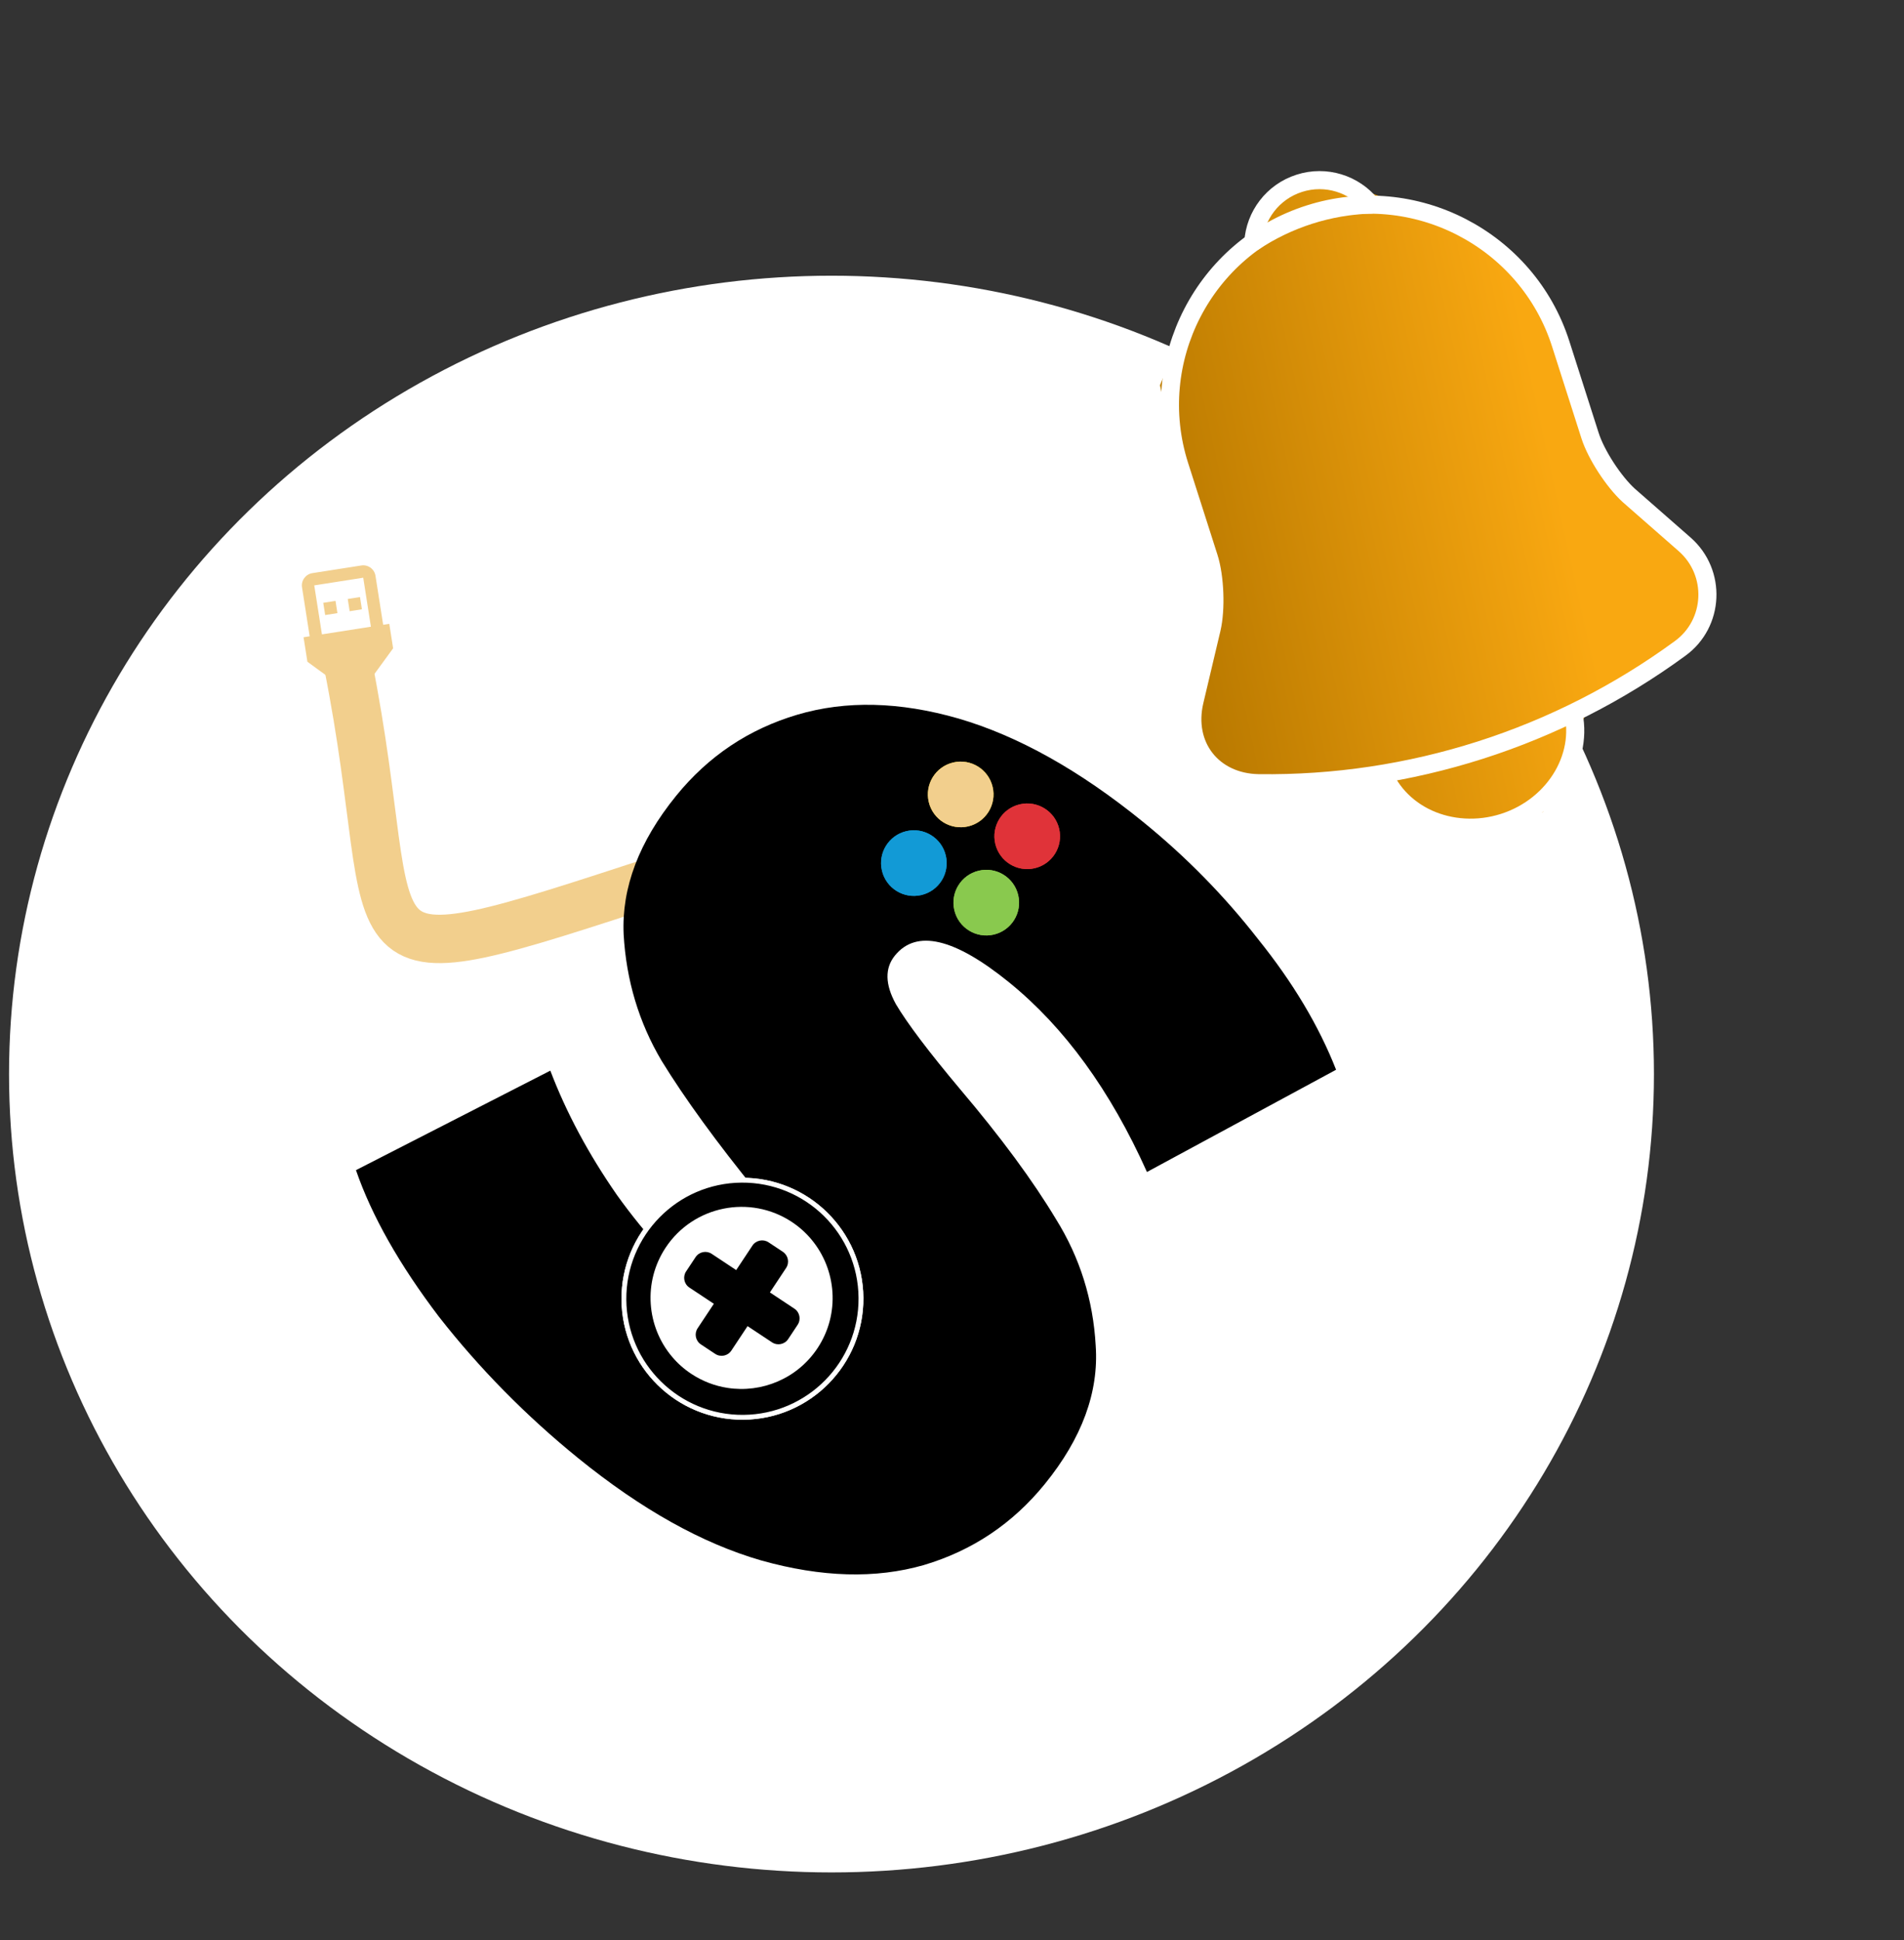 <svg width="158" height="161" viewBox="0 0 158 161" fill="none" xmlns="http://www.w3.org/2000/svg">
<rect x="0" y="0" width="158" height="161" fill="#333333" stroke="none"/>
<ellipse cx="69" cy="89.12" rx="68.25" ry="66.243" fill="white"/>
<path d="M28.853 54.995C33.871 80.087 26.846 82.094 55.213 72.828" stroke="#F2CF8D" stroke-width="4.015"/>
<path d="M47.988 120.996C43.649 117.474 39.793 113.56 36.422 109.253C33.142 104.937 30.847 100.883 29.539 97.092L45.668 88.837C46.988 92.307 48.83 95.746 51.194 99.153C53.599 102.51 56.223 105.342 59.066 107.649C61.51 109.633 63.438 110.825 64.85 111.226C66.302 111.577 67.412 111.279 68.181 110.331C69.072 109.234 69.041 107.844 68.09 106.162C67.188 104.521 65.43 102.101 62.813 98.902C59.461 94.776 56.823 91.146 54.898 88.013C53.014 84.83 51.965 81.331 51.751 77.517C51.577 73.654 53.028 69.827 56.104 66.036C58.775 62.744 62.126 60.5 66.157 59.304C70.189 58.108 74.652 58.214 79.548 59.622C84.494 61.071 89.586 63.92 94.823 68.17C98.414 71.084 101.607 74.337 104.401 77.927C107.286 81.509 109.443 85.12 110.872 88.762L95.178 97.246C92.145 90.483 88.334 85.24 83.745 81.516C79.206 77.833 76.046 77.089 74.265 79.284C73.415 80.331 73.441 81.676 74.343 83.317C75.285 84.909 77.059 87.258 79.666 90.366C83.049 94.353 85.708 97.957 87.642 101.181C89.616 104.355 90.711 107.849 90.925 111.662C91.189 115.517 89.783 119.339 86.707 123.13C84.036 126.422 80.685 128.666 76.654 129.862C72.663 131.008 68.174 130.882 63.188 129.483C58.292 128.074 53.226 125.245 47.988 120.996Z" fill="black"/>
<path d="M78.485 70.988C78.831 72.452 77.925 73.918 76.462 74.264C74.999 74.61 73.532 73.704 73.187 72.241C72.84 70.777 73.747 69.311 75.209 68.965C76.672 68.619 78.139 69.525 78.485 70.988Z" fill="#129AD6"/>
<path d="M87.891 68.763C88.237 70.227 87.331 71.693 85.868 72.039C84.404 72.385 82.938 71.479 82.592 70.016C82.246 68.553 83.152 67.087 84.615 66.741C86.078 66.395 87.545 67.301 87.891 68.763Z" fill="#E03339"/>
<path d="M82.37 65.291C82.717 66.755 81.81 68.221 80.348 68.567C78.884 68.913 77.418 68.007 77.072 66.544C76.726 65.08 77.632 63.614 79.095 63.268C80.557 62.921 82.024 63.827 82.37 65.291Z" fill="#FCDD10"/>
<path d="M84.493 74.269C84.84 75.733 83.933 77.199 82.471 77.545C81.007 77.891 79.541 76.985 79.195 75.522C78.849 74.058 79.755 72.592 81.218 72.246C82.68 71.899 84.147 72.805 84.493 74.269Z" fill="#89C94E"/>
<circle cx="61.609" cy="107.763" r="9.836" transform="rotate(-0.457 61.609 107.763)" fill="black" stroke="white" stroke-width="0.401"/>
<path d="M78.485 70.989C78.831 72.453 77.925 73.919 76.462 74.265C74.999 74.611 73.532 73.705 73.187 72.242C72.84 70.778 73.747 69.312 75.209 68.966C76.672 68.62 78.139 69.526 78.485 70.989Z" fill="#129AD6"/>
<path d="M87.891 68.764C88.237 70.228 87.331 71.694 85.868 72.04C84.404 72.386 82.938 71.48 82.592 70.017C82.246 68.554 83.152 67.088 84.615 66.742C86.078 66.396 87.545 67.302 87.891 68.764Z" fill="#E03339"/>
<path d="M82.37 65.292C82.717 66.756 81.81 68.222 80.348 68.568C78.884 68.914 77.418 68.007 77.072 66.545C76.726 65.081 77.632 63.615 79.095 63.269C80.557 62.922 82.024 63.828 82.37 65.292Z" fill="#F2CF8D"/>
<path d="M84.493 74.27C84.84 75.734 83.933 77.2 82.471 77.546C81.007 77.892 79.541 76.986 79.195 75.523C78.849 74.059 79.755 72.593 81.218 72.248C82.68 71.9 84.147 72.806 84.493 74.27Z" fill="#89C94E"/>
<circle cx="61.609" cy="107.763" r="9.836" transform="rotate(-0.457 61.609 107.763)" fill="black" stroke="white" stroke-width="0.401"/>
<path d="M55.24 103.517C53.343 106.379 53.654 110.072 55.765 112.57C56.215 113.108 56.749 113.586 57.362 113.993C58.3 114.614 59.327 115 60.376 115.16C63.2 115.598 66.158 114.403 67.839 111.867C69.731 109.014 69.424 105.332 67.325 102.834C66.871 102.29 66.331 101.803 65.712 101.393C62.239 99.093 57.541 100.045 55.24 103.517ZM65.918 108.583C66.365 108.879 66.487 109.478 66.19 109.926L65.405 111.11C65.11 111.555 64.511 111.676 64.064 111.38L62.035 110.035L60.688 112.067C60.394 112.511 59.794 112.632 59.347 112.336L58.162 111.551C57.718 111.256 57.596 110.657 57.891 110.212L59.238 108.181L57.206 106.834C56.762 106.54 56.64 105.94 56.935 105.496L57.72 104.311C58.017 103.864 58.616 103.742 59.06 104.037L61.092 105.384L62.437 103.355C62.733 102.908 63.333 102.786 63.777 103.081L64.962 103.866C65.409 104.163 65.53 104.762 65.234 105.209L63.889 107.238L65.918 108.583Z" fill="white"/>
<path d="M25.919 47.556C25.36 47.644 24.974 48.173 25.062 48.731L25.698 52.796L25.19 52.876L25.509 54.908L27.859 56.622L28.018 57.638L31.067 57.161L30.908 56.145L32.622 53.794L32.304 51.762L31.796 51.841L31.159 47.777C31.072 47.218 30.548 46.831 29.984 46.92M26.078 48.572L30.143 47.936L30.779 52.001L26.715 52.637M26.825 50.017L26.984 51.033L28 50.874L27.841 49.858M28.857 49.699L29.016 50.715L30.033 50.556L29.873 49.54L28.857 49.699Z" fill="#F2CF8D"/>
<path d="M107.085 15.407L104.794 19.415L104.508 19.415L104.222 19.415L99.5 25.5L96.778 32.012L98.496 40.029C99.259 42.701 100.786 48.159 100.786 48.617C100.786 49.075 100.023 56.443 99.641 60.069L101.359 63.505L104.794 64.65L108.5 64.5L113.956 63.505L118.536 67.513L122.545 68.085L127.698 66.94L129.988 62.359L131.133 58.924L133.424 57.779L139.722 53.771L141.44 50.335L140.867 46.9L138.577 44.037L133.424 39.456L131.706 36.02L129.416 28.577L125.407 21.706L120.254 18.843L110.52 15.407L107.085 15.407Z" fill="url(#paint0_linear_1444_25656)" stroke="url(#paint1_linear_1444_25656)"/>
<path d="M108.638 17.767C99.912 20.556 95.089 29.915 97.878 38.64L100.314 46.258C100.828 47.866 100.926 50.537 100.548 52.169L99.126 58.173C98.249 61.882 100.644 64.922 104.442 64.986C117.017 65.15 129.275 61.231 139.423 53.802C142.275 51.728 142.467 47.512 139.8 45.169L135.159 41.103C133.93 39.985 132.461 37.753 131.947 36.145L129.511 28.526C126.73 19.827 117.337 14.986 108.638 17.767Z" stroke="white" stroke-width="1.5" stroke-miterlimit="10" stroke-linecap="round"/>
<path d="M113.758 16.972C110.28 17.083 106.903 18.163 104.005 20.09C104.146 17.895 105.606 15.917 107.82 15.209C110.034 14.501 112.37 15.265 113.758 16.972V16.972Z" stroke="white" stroke-width="1.5" stroke-miterlimit="10" stroke-linecap="round" stroke-linejoin="round"/>
<path d="M130.395 58.556C131.655 62.496 129.127 66.857 124.777 68.248C122.616 68.939 120.353 68.768 118.517 67.933C116.607 67.063 115.191 65.51 114.579 63.613" stroke="white" stroke-width="1.5" stroke-miterlimit="10"/>
<defs>
<linearGradient id="paint0_linear_1444_25656" x1="122.624" y1="9.82" x2="90.192" y2="16.909" gradientUnits="userSpaceOnUse">
<stop stop-color="#F9A811"/>
<stop offset="1" stop-color="#B97900"/>
</linearGradient>
<linearGradient id="paint1_linear_1444_25656" x1="122.624" y1="9.82" x2="90.192" y2="16.909" gradientUnits="userSpaceOnUse">
<stop stop-color="#F9A811"/>
<stop offset="1" stop-color="#B97900"/>
</linearGradient>
</defs>
</svg>
